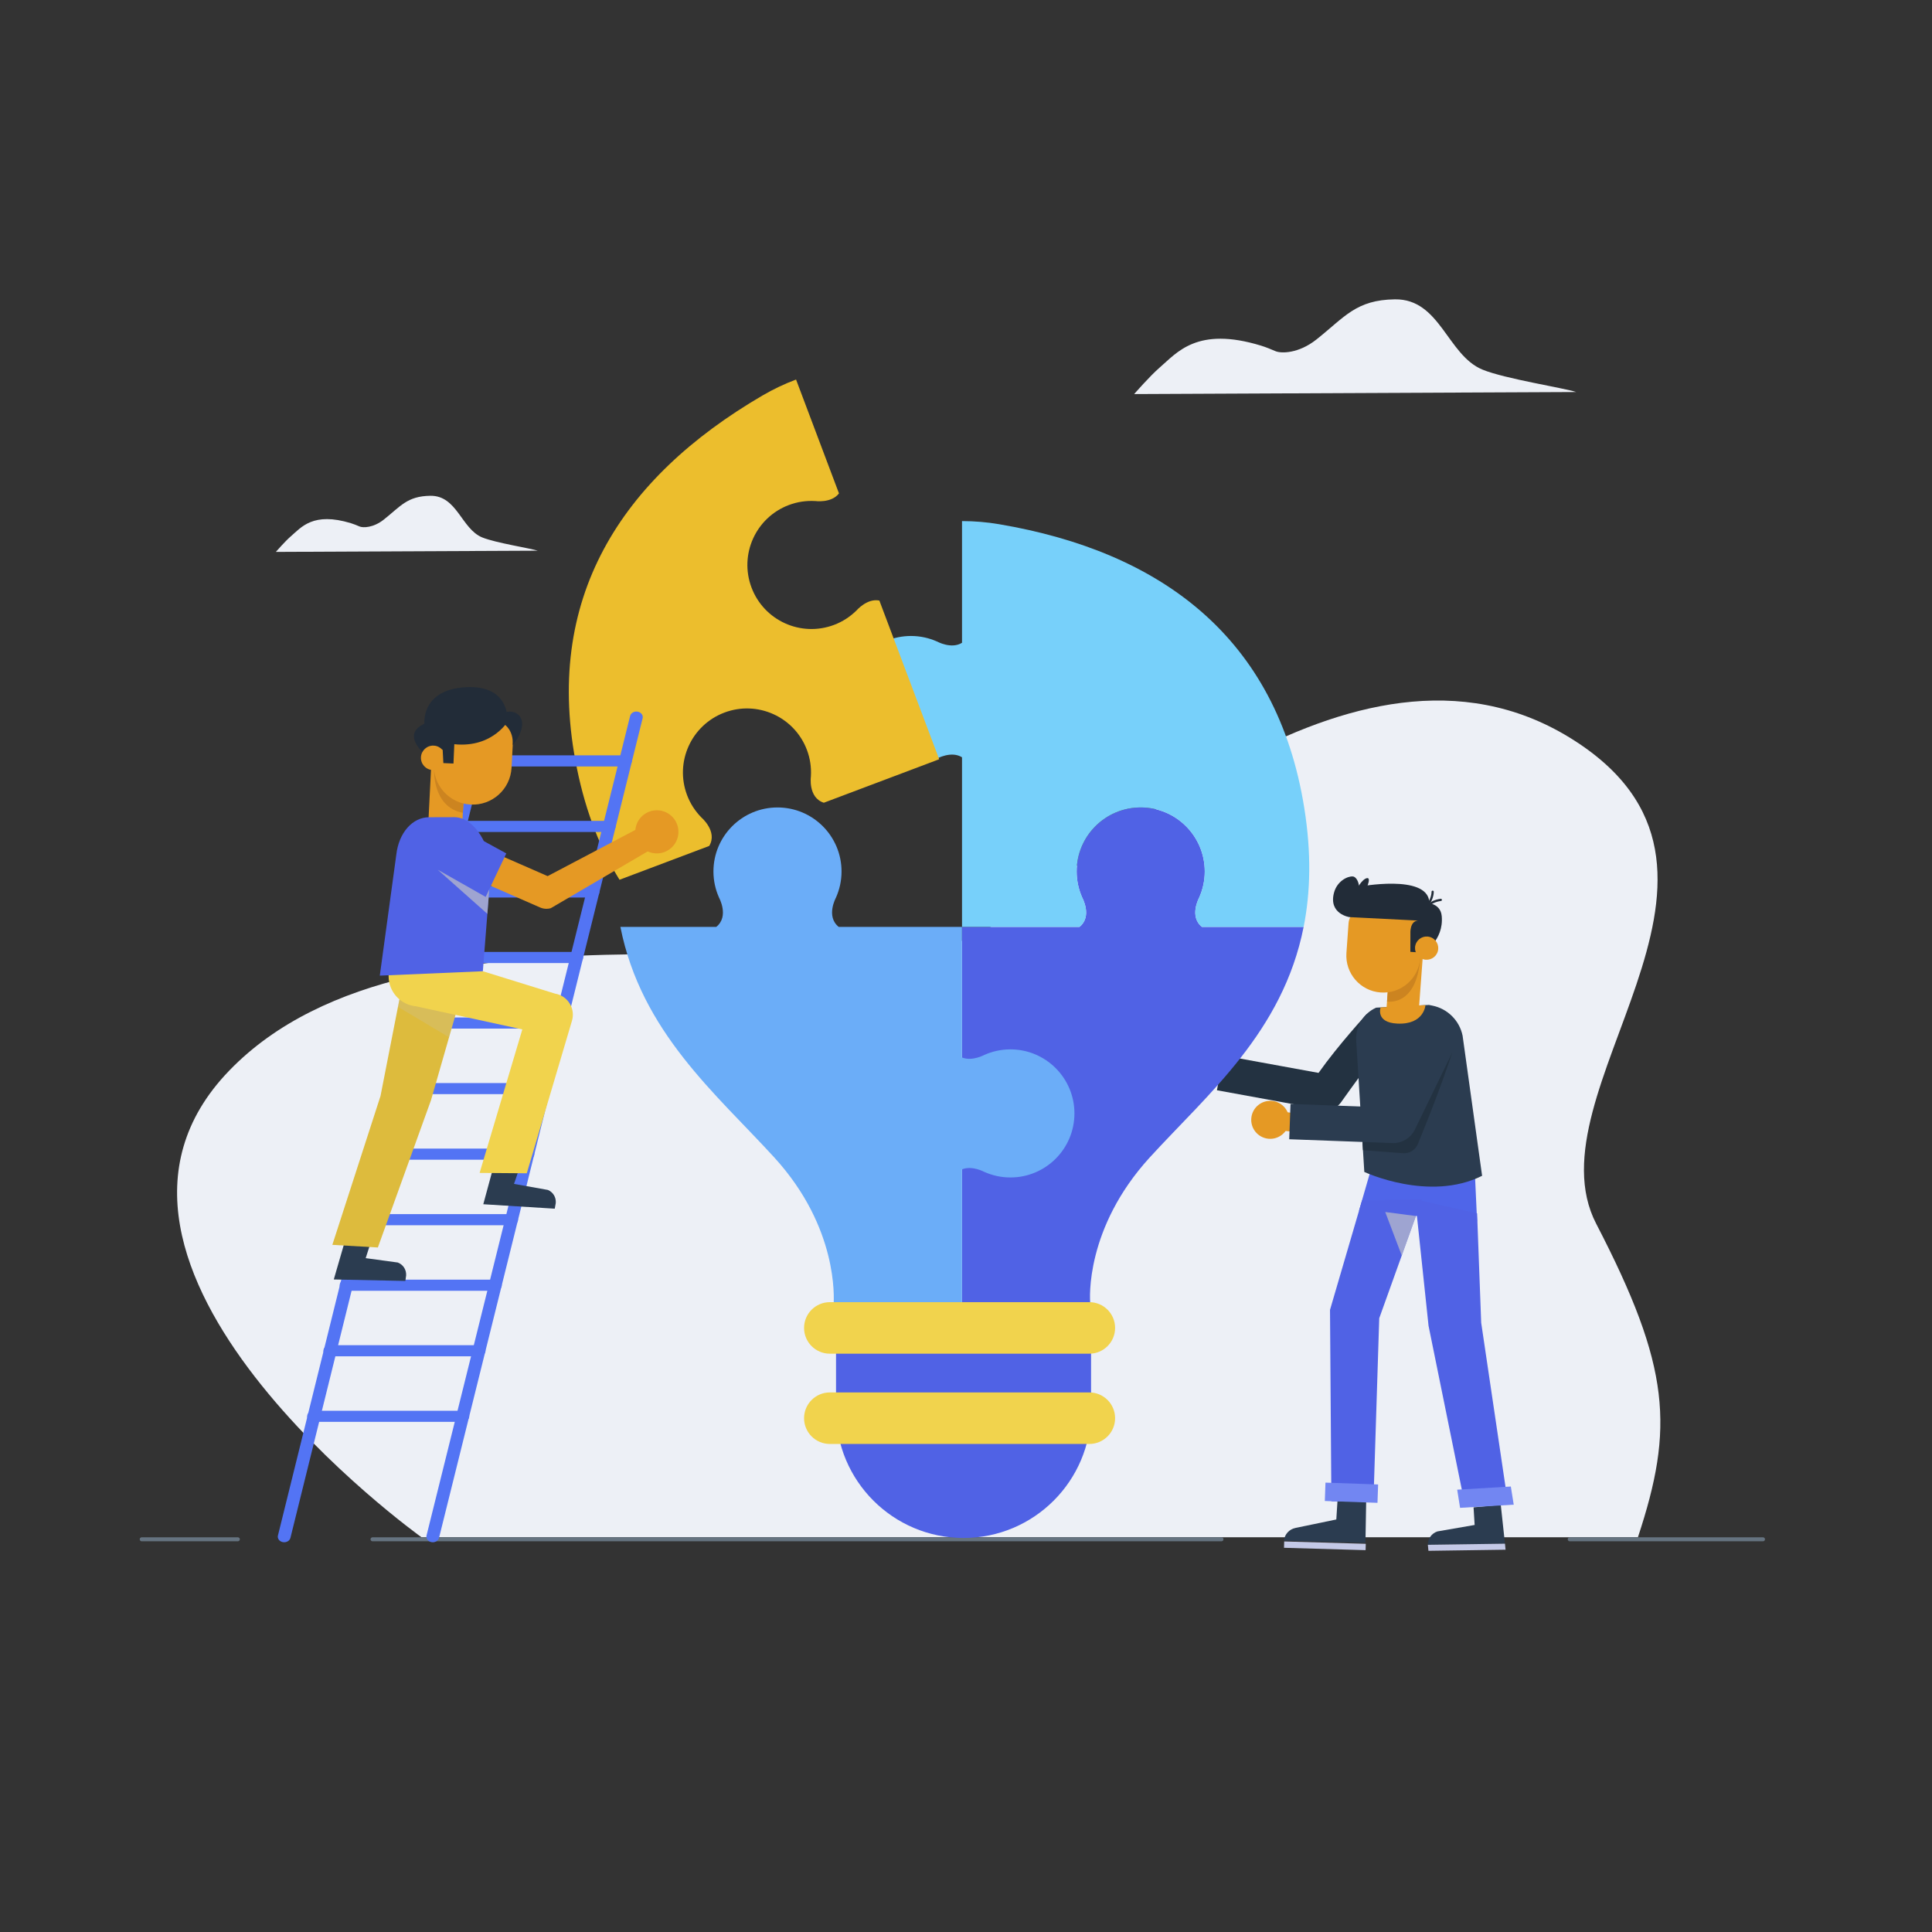 <?xml version="1.0" encoding="UTF-8" standalone="no"?>
<!-- Generator: Adobe Illustrator 27.5.0, SVG Export Plug-In . SVG Version: 6.00 Build 0)  -->

<svg
   version="1.1"
   x="0px"
   y="0px"
   viewBox="0 0 500 500"
   style="enable-background:new 0 0 500 500;"
   xml:space="preserve"
   id="svg229"
   sodipodi:docname="concept.svg"
   inkscape:version="1.1.2 (b8e25be833, 2022-02-05)"
   xmlns:inkscape="http://www.inkscape.org/namespaces/inkscape"
   xmlns:sodipodi="http://sodipodi.sourceforge.net/DTD/sodipodi-0.dtd"
   xmlns="http://www.w3.org/2000/svg"
   xmlns:svg="http://www.w3.org/2000/svg"><rect x="0" y="0" width="500" height="500" fill="#333333" stroke="none"/><defs
   id="defs233" /><sodipodi:namedview
   id="namedview231"
   pagecolor="#505050"
   bordercolor="#eeeeee"
   borderopacity="1"
   inkscape:pageshadow="0"
   inkscape:pageopacity="0"
   inkscape:pagecheckerboard="0"
   showgrid="false"
   inkscape:zoom="1.616"
   inkscape:cx="249.69059"
   inkscape:cy="270.7302"
   inkscape:window-width="1920"
   inkscape:window-height="1001"
   inkscape:window-x="-9"
   inkscape:window-y="-9"
   inkscape:window-maximized="1"
   inkscape:current-layer="svg229" />
<g
   id="BACKGROUND"
   style="display:none">
	<rect
   style="fill:#ffffff"
   width="500"
   height="500"
   id="rect2"
   x="0"
   y="0" />
</g>
<g
   id="OBJECTS">
	<path
   style="fill:#EDF0F6;"
   d="M109.086,397.838c0,0-98.394-70.441-49.749-120.777c48.645-50.336,165.149-17.836,195.531-36.227   c30.382-18.392,98-86.043,154.01-48.238c51.104,34.495-13.511,89.92,4.225,124.123c19.315,37.249,20.144,52.82,10.789,81.119   H109.086z"
   id="path5" />
	<g
   id="g13">
		
			<line
   style="fill:none;stroke:#657380;stroke-width:1.03;stroke-linecap:round;stroke-linejoin:round;stroke-miterlimit:10;"
   x1="96.409"
   y1="398.367"
   x2="316.117"
   y2="398.367"
   id="line7" />
		
			<line
   style="fill:none;stroke:#657380;stroke-width:1.03;stroke-linecap:round;stroke-linejoin:round;stroke-miterlimit:10;"
   x1="406.246"
   y1="398.367"
   x2="456.261"
   y2="398.367"
   id="line9" />
		
			<line
   style="fill:none;stroke:#657380;stroke-width:1.03;stroke-linecap:round;stroke-linejoin:round;stroke-miterlimit:10;"
   x1="36.674"
   y1="398.367"
   x2="61.551"
   y2="398.367"
   id="line11" />
	</g>
	<g
   id="g23">
		<g
   id="g19">
			<path
   style="fill:#EAAB73;"
   d="M315.536,277.629c-0.542,2.66-3.137,4.378-5.797,3.836c-2.66-0.542-4.378-3.137-3.836-5.797     c0.542-2.66,3.137-4.378,5.797-3.836C314.361,272.373,316.078,274.968,315.536,277.629z"
   id="path15" />
			<path
   style="fill:#EAAB73;"
   d="M318.137,280.665l-5.01-1.02c-1.309-0.267-2.161-1.555-1.895-2.864v0     c0.267-1.309,1.555-2.161,2.864-1.895l5.01,1.02c1.309,0.266,2.162,1.555,1.895,2.864l0,0     C320.735,280.078,319.446,280.931,318.137,280.665z"
   id="path17" />
		</g>
		<path
   style="fill:#233241;"
   d="M342.818,287.232c-0.118-0.012-0.237-0.029-0.356-0.051l-27.519-5.026l1.643-8.995l24.652,4.503    c5.175-7.317,12.502-15.248,12.502-15.248l0,0l9.181,0.616c0.317,2.216-1.603,2.169-15.912,22.301    C346.051,286.68,344.446,287.398,342.818,287.232z"
   id="path21" />
	</g>
	<g
   id="g37">
		<path
   style="fill:#5062E5;"
   d="M249.364,398.022L249.364,398.022c-18.225,0-33-14.775-33-33v-25.728h66v25.728    C282.364,383.247,267.59,398.022,249.364,398.022z"
   id="path25" />
		<path
   style="fill:#5062E5;"
   d="M279.367,239.878c3.427-2.729,0.681-7.639,0.681-7.639h0.007c-0.906-2.049-1.419-4.31-1.419-6.695    c0-9.155,7.422-16.576,16.576-16.576c9.155,0,16.576,7.421,16.576,16.576c0,2.384-0.513,4.646-1.419,6.695h0.007    c0,0-2.746,4.91,0.681,7.639h26.322c-5.396,27.219-24.776,43.183-39.84,59.681c-16.668,18.255-15.542,36.584-15.37,37.785    c1.289,8.996-33.202,7.454-33.202,7.454v-104.92H279.367z"
   id="path27" />
		<path
   style="fill:#77D0FA;"
   d="M235.772,164.591c2.384,0,4.646,0.513,6.695,1.419v-0.007c0,0,3.736,2.087,6.502,0.346v-31.492    c3.216,0,6.431,0.27,9.612,0.81c41.724,7.082,71.875,29.128,78.961,73.415c1.88,11.753,1.608,21.876-0.161,30.796h-26.322    c-3.427-2.729-0.681-7.639-0.681-7.639h-0.007c0.906-2.049,1.419-4.31,1.419-6.695c0-9.155-7.421-16.576-16.576-16.576    c-9.155,0-16.576,7.421-16.576,16.576c0,2.384,0.513,4.646,1.419,6.695h-0.007c0,0,2.746,4.91-0.681,7.639h-30.399v-43.892    c-2.766-1.742-6.502,0.345-6.502,0.345v-0.007c-2.049,0.906-4.31,1.419-6.695,1.419c-9.155,0-16.576-7.421-16.576-16.576    C219.195,172.013,226.617,164.591,235.772,164.591z"
   id="path29" />
		<path
   style="fill:#6BADF8;"
   d="M160.556,239.878h24.813c3.427-2.729,0.682-7.639,0.682-7.639h0.007    c-0.906-2.049-1.42-4.31-1.42-6.695c0-9.155,7.421-16.576,16.576-16.576c9.155,0,16.576,7.421,16.576,16.576    c0,2.384-0.513,4.646-1.419,6.695h0.007c0,0-2.745,4.91,0.681,7.639h31.908v33.796c2.66,1.076,5.824-0.687,5.824-0.687v0.007    c2.049-0.906,4.31-1.419,6.695-1.419c9.155,0,16.576,7.421,16.576,16.576c0,9.155-7.421,16.576-16.576,16.576    c-2.384,0-4.646-0.513-6.695-1.419v0.007c0,0-3.164-1.763-5.824-0.688v42.171c0,0-33.192,1.542-33.202-7.454    c-0.001-1.213,1.298-19.529-15.37-37.785C185.332,283.061,165.952,267.097,160.556,239.878z"
   id="path31" />
		<path
   style="fill:#F1D34D;"
   d="M281.92,350.333h-67.162c-3.682,0-6.667-2.985-6.667-6.667l0,0c0-3.682,2.985-6.667,6.667-6.667    h67.162c3.682,0,6.667,2.985,6.667,6.667l0,0C288.586,347.348,285.602,350.333,281.92,350.333z"
   id="path33" />
		<path
   style="fill:#F1D34D;"
   d="M281.92,373.695h-67.162c-3.682,0-6.667-2.985-6.667-6.667l0,0c0-3.682,2.985-6.667,6.667-6.667    h67.162c3.682,0,6.667,2.985,6.667,6.667l0,0C288.586,370.71,285.602,373.695,281.92,373.695z"
   id="path35" />
	</g>
	<g
   id="g99">
		<polygon
   style="fill:#4F65E9;"
   points="354.609,303.306 351.704,313.356 382.27,316.084 381.685,303.339   "
   id="polygon39" />
		<polygon
   style="fill:#5062E5;"
   points="367.988,310.39 356.946,341.161 355.438,388.691 344.559,388.534 344.205,338.988     352.498,310.647   "
   id="polygon41" />
		<polygon
   style="opacity:0.66;fill:#C6C6C6;"
   points="366.438,314.708 358.499,313.668 362.77,324.93   "
   id="polygon43" />
		<polygon
   style="fill:#5062E5;"
   points="382.273,314.013 383.331,342.324 390.281,389.233 379.048,389.091 369.707,343.116     366.243,310.384   "
   id="polygon45" />
		<g
   id="g51">
			<path
   style="fill:#2B3C50;"
   d="M346.139,388.46l7.423,0.214l-0.184,10.64l-21.105-0.609l0,0c0.21-1.665,1.38-2.941,3.023-3.282     l10.541-2.184L346.139,388.46z"
   id="path47" />
			
				<rect
   x="332.245"
   y="399.009"
   transform="matrix(1 0.029 -0.029 1 11.675 -9.721)"
   style="fill:#C4C9E7;"
   width="21.114"
   height="1.644"
   id="rect49" />
		</g>
		<g
   id="g57">
			<path
   style="fill:#2B3C50;"
   d="M381.355,390.105l7.041-0.68l1.091,10.078l-19.959,0.29l0,0c0-1.598,0.954-2.944,2.467-3.461     l9.642-1.674L381.355,390.105z"
   id="path53" />
			<polygon
   style="fill:#C4C9E7;"
   points="389.487,399.503 369.528,399.793 369.678,401.352 389.637,401.061    "
   id="polygon55" />
		</g>
		<path
   style="fill:#2B3C50;"
   d="M369.808,260.075l0.894,0.18c3.927,0.789,7.003,3.848,7.816,7.77l5.051,36.27    c-13.717,6.858-30.487-1.001-30.487-1.001l-2.079-33.735c-0.328-3.722,1.734-7.243,5.141-8.777l0,0L369.808,260.075z"
   id="path59" />
		<path
   style="fill:#E59924;"
   d="M357.298,260.716l11.611-0.602c0,0-0.318,5.119-7.296,4.79    C355.92,264.636,357.298,260.716,357.298,260.716z"
   id="path61" />
		<g
   id="g67">
			<path
   style="fill:#E59924;"
   d="M333.619,290.324c-0.283,2.7-2.701,4.659-5.401,4.376c-2.7-0.283-4.659-2.701-4.376-5.401     c0.283-2.7,2.701-4.659,5.401-4.376C331.943,285.206,333.902,287.624,333.619,290.324z"
   id="path63" />
			<path
   style="fill:#E59924;"
   d="M336.5,293.096l-5.085-0.533c-1.328-0.139-2.301-1.34-2.162-2.668l0,0     c0.139-1.328,1.34-2.301,2.668-2.162l5.085,0.533c1.328,0.139,2.301,1.34,2.162,2.668l0,0     C339.029,292.262,337.828,293.235,336.5,293.096z"
   id="path65" />
		</g>
		<path
   style="fill:#2B3C50;"
   d="M333.65,294.836l0.337-9.137l25.181,0.93l9.385-20.229c1.129-2.258,3.874-3.174,6.133-2.046l0,0    c2.259,1.129,3.174,3.874,2.046,6.133l-10.701,22.863c-0.801,1.604-2.466,2.591-4.258,2.525L333.65,294.836z"
   id="path69" />
		
			<rect
   x="347.673"
   y="379.529"
   transform="matrix(0.035 -0.999 0.999 0.035 -48.455 722.495)"
   style="fill:#7286F2;"
   width="4.757"
   height="13.64"
   id="rect71" />
		<polygon
   style="fill:#7286F2;"
   points="377.119,385.53 391,384.708 391.75,389.406 377.869,390.227   "
   id="polygon73" />
		<path
   style="fill:#233241;"
   d="M352.603,295.536l8.129,0.302c2.287-0.066,4.356-1.376,5.395-3.414l9.765-20.14    c-3.926,11.811-8.965,23.801-8.965,23.801c-0.618,1.53-2.153,2.487-3.799,2.37l-10.393-0.787L352.603,295.536z"
   id="path75" />
		<g
   id="g97">
			<polygon
   style="fill:#E59924;"
   points="367.046,263.311 358.707,262.606 360.017,244.994 368.356,245.699    "
   id="polygon77" />
			<path
   style="fill:#CC8420;"
   d="M358.962,259.185c0,0,7.654,1.497,8.581-11.194l-8.405,8.818L358.962,259.185z"
   id="path79" />
			<path
   style="fill:#E59924;"
   d="M357.316,256.852L357.316,256.852c-5.271-0.377-9.238-4.956-8.861-10.227l0.548-7.665     c0.166-2.319,2.18-4.064,4.499-3.898l14.89,1.065l-0.849,11.863C367.166,253.262,362.587,257.229,357.316,256.852z"
   id="path81" />
			<path
   style="fill:#222C38;"
   d="M368.316,246.55L365,246.335l0.012-4.768c0,0-0.203-3.194,1.977-3.325l-17.788-0.898     c0,0-5.381-0.81-3.977-6.256c0.802-3.112,3.6-4.376,4.881-4.263c0.976,0.086,1.604,1.672,1.601,2.652v0.002     c0,0,17.552-3.365,18.192,3.87c0.511,5.779-1.06,7.069-1.06,7.069L368.316,246.55z"
   id="path83" />
			<path
   style="fill:#222C38;"
   d="M368.63,233.621c0,0,4.153-0.216,4.489,3.458c0.582,6.374-4.802,9.471-4.802,9.471l0.076-10.422     L368.63,233.621z"
   id="path85" />
			<path
   style="fill:#E59924;"
   d="M372.098,246.219c-0.466,1.594-2.136,2.508-3.73,2.042c-1.594-0.466-2.508-2.136-2.042-3.73     c0.466-1.594,2.136-2.508,3.73-2.041C371.65,242.955,372.564,244.625,372.098,246.219z"
   id="path87" />
			<path
   style="fill:#222C38;"
   d="M350.901,230.473c0,0,1.515-2.984,2.878-3.214c1.362-0.23-0.611,3.713-0.611,3.713     L350.901,230.473z"
   id="path89" />
			<path
   style="fill:#FFFFFF;"
   d="M358.962,259.185"
   id="path91" />
			<path
   style="fill:#222C38;"
   d="M368.625,235.27c-0.082,0-0.164-0.037-0.22-0.106c-0.099-0.122-0.079-0.299,0.042-0.398     c2.095-1.697,2.04-3.958,2.04-3.981c-0.006-0.157,0.116-0.288,0.271-0.294c0.004,0,0.009,0,0.011,0     c0.151,0,0.277,0.119,0.283,0.271c0.004,0.103,0.076,2.563-2.249,4.444C368.751,235.249,368.688,235.27,368.625,235.27z"
   id="path93" />
			<path
   style="fill:#222C38;"
   d="M369.423,235.527c-0.011,0-0.023-0.002-0.035-0.003c-0.155-0.018-0.266-0.161-0.246-0.316     c0.275-2.236,3.576-2.588,3.715-2.602c0.01,0,0.02-0.001,0.028-0.001c0.144,0,0.267,0.11,0.283,0.256     c0.016,0.155-0.099,0.295-0.254,0.311c-0.03,0.003-2.989,0.321-3.21,2.108C369.688,235.421,369.565,235.527,369.423,235.527z"
   id="path95" />
		</g>
	</g>
	<g
   id="g105">
		<path
   style="fill:#EDF0F6;"
   d="M71.391,142.831c0,0,2.42-2.784,3.904-4.06c2.672-2.298,5.736-6.359,15.534-3.366    c0.762,0.233,1.499,0.541,2.233,0.852c0.864,0.366,3.54,0.375,6.28-1.801c4.355-3.458,6.058-6.066,12.023-6.148    c6.942-0.094,8.033,8.559,13.429,10.774c3.433,1.41,12.492,2.811,14.365,3.435L71.391,142.831z"
   id="path101" />
		<path
   style="fill:#EDF0F6;"
   d="M293.524,101.983c0,0,4.086-4.7,6.59-6.853c4.51-3.879,9.682-10.734,26.222-5.682    c1.286,0.393,2.531,0.914,3.769,1.438c1.458,0.618,5.975,0.634,10.601-3.039c7.351-5.837,10.226-10.241,20.296-10.378    c11.718-0.159,13.561,14.449,22.669,18.188c5.796,2.379,21.087,4.745,24.25,5.799L293.524,101.983z"
   id="path103" />
	</g>
	<g
   id="g187">
		<path
   style="fill:#ECBE2D;"
   d="M149.319,198.917c-8.99-43.94,11.447-75.203,47.991-96.548c2.786-1.627,5.699-3.014,8.708-4.148    l11.108,29.468c-1.974,2.605-6.206,1.97-6.206,1.97l0.002,0.007c-2.237-0.126-4.534,0.192-6.765,1.033    c-8.566,3.229-12.893,12.791-9.664,21.358c3.229,8.566,12.791,12.893,21.358,9.664c2.231-0.841,4.166-2.119,5.764-3.69    l0.003,0.007c0,0,2.76-3.271,5.962-2.616l15.482,41.071l-29.857,11.254c-4.169-1.345-3.332-6.908-3.332-6.908l-0.007,0.003    c0.126-2.237-0.192-4.534-1.033-6.765c-3.229-8.566-12.791-12.893-21.358-9.664c-8.566,3.229-12.893,12.791-9.664,21.358    c0.841,2.231,2.119,4.166,3.69,5.764l-0.007,0.003c0,0,4.301,3.626,2.057,7.388l-23.219,8.752    C155.531,219.955,151.705,210.579,149.319,198.917z"
   id="path107" />
		<g
   id="g135">
			<path
   style="fill:#5374F4;"
   d="M73.55,399.133c0.763,0,1.448-0.461,1.615-1.136l52.493-212.106     c0.193-0.778-0.377-1.544-1.269-1.71c-0.885-0.18-1.773,0.326-1.966,1.104L71.93,397.391c-0.193,0.778,0.377,1.544,1.269,1.71     C73.317,399.123,73.435,399.133,73.55,399.133z"
   id="path109" />
			<path
   style="fill:#5374F4;"
   d="M112.006,399.133c0.763,0,1.448-0.461,1.615-1.136l52.691-212.106     c0.193-0.776-0.374-1.542-1.269-1.71c-0.892-0.18-1.773,0.326-1.966,1.104l-52.691,212.106c-0.193,0.776,0.374,1.542,1.269,1.71     C111.773,399.123,111.891,399.133,112.006,399.133z"
   id="path111" />
			<path
   style="fill:#5374F4;"
   d="M123.236,198.354h38.645c0.914,0,1.655-0.645,1.655-1.439c0-0.794-0.742-1.439-1.655-1.439     h-38.645c-0.914,0-1.655,0.645-1.655,1.439C121.581,197.709,122.323,198.354,123.236,198.354z"
   id="path113" />
			<path
   style="fill:#5374F4;"
   d="M119.028,215.316h38.645c0.914,0,1.655-0.645,1.655-1.439c0-0.794-0.742-1.439-1.655-1.439     h-38.645c-0.914,0-1.655,0.645-1.655,1.439C117.373,214.671,118.115,215.316,119.028,215.316z"
   id="path115" />
			<path
   style="fill:#5374F4;"
   d="M114.818,232.277h38.645c0.914,0,1.655-0.645,1.655-1.439c0-0.794-0.742-1.439-1.655-1.439     h-38.645c-0.914,0-1.655,0.645-1.655,1.439C113.163,231.633,113.904,232.277,114.818,232.277z"
   id="path117" />
			<path
   style="fill:#5374F4;"
   d="M110.61,249.241h38.642c0.914,0,1.655-0.645,1.655-1.439c0-0.794-0.742-1.439-1.655-1.439H110.61     c-0.914,0-1.655,0.645-1.655,1.439C108.955,248.596,109.696,249.241,110.61,249.241z"
   id="path119" />
			<path
   style="fill:#5374F4;"
   d="M106.4,266.203h38.645c0.914,0,1.655-0.645,1.655-1.439c0-0.794-0.742-1.439-1.655-1.439H106.4     c-0.914,0-1.655,0.645-1.655,1.439C104.744,265.558,105.486,266.203,106.4,266.203z"
   id="path121" />
			<path
   style="fill:#5374F4;"
   d="M102.189,283.165h38.645c0.914,0,1.655-0.645,1.655-1.439c0-0.794-0.742-1.439-1.655-1.439     h-38.645c-0.914,0-1.655,0.645-1.655,1.439C100.534,282.52,101.276,283.165,102.189,283.165z"
   id="path123" />
			<path
   style="fill:#5374F4;"
   d="M97.981,300.129h38.645c0.914,0,1.655-0.645,1.655-1.439c0-0.794-0.742-1.439-1.655-1.439H97.981     c-0.914,0-1.655,0.645-1.655,1.439C96.326,299.484,97.068,300.129,97.981,300.129z"
   id="path125" />
			<path
   style="fill:#5374F4;"
   d="M93.771,317.091h38.644c0.914,0,1.655-0.645,1.655-1.439c0-0.794-0.742-1.439-1.655-1.439H93.771     c-0.914,0-1.656,0.645-1.656,1.439C92.115,316.446,92.857,317.091,93.771,317.091z"
   id="path127" />
			<path
   style="fill:#5374F4;"
   d="M89.563,334.052h38.642c0.914,0,1.655-0.645,1.655-1.439c0-0.794-0.742-1.439-1.655-1.439H89.563     c-0.914,0-1.655,0.645-1.655,1.439C87.907,333.408,88.649,334.052,89.563,334.052z"
   id="path129" />
			<path
   style="fill:#5374F4;"
   d="M85.352,351.016h38.645c0.914,0,1.655-0.645,1.655-1.439c0-0.794-0.742-1.44-1.655-1.44H85.352     c-0.914,0-1.655,0.645-1.655,1.44C83.697,350.371,84.439,351.016,85.352,351.016z"
   id="path131" />
			<path
   style="fill:#5374F4;"
   d="M81.142,367.978h38.645c0.914,0,1.655-0.645,1.655-1.439c0-0.794-0.742-1.439-1.655-1.439H81.142     c-0.914,0-1.655,0.645-1.655,1.439C79.487,367.333,80.228,367.978,81.142,367.978z"
   id="path133" />
		</g>
		<g
   id="g183">
			<g
   id="g153">
				<polygon
   style="fill:#E59924;"
   points="110.854,212.875 119.644,213.219 120.537,195.494 111.747,195.15     "
   id="polygon137" />
				<path
   style="fill:#CC8420;"
   d="M112.344,199.092c0,0-0.529,9.776,7.444,11.267l0.305-4.646L112.344,199.092z"
   id="path139" />
				<path
   style="fill:#222C38;"
   d="M112.894,186.429c0,0-11.729,1.568-1.731,9.936L112.894,186.429z"
   id="path141" />
				<path
   style="fill:#E59924;"
   d="M121.809,208.219L121.809,208.219c5.549,0.293,10.285-3.969,10.577-9.518l0.658-12.489      l-20.095-1.059l-0.658,12.489C111.998,203.191,116.26,207.926,121.809,208.219z"
   id="path143" />
				<path
   style="fill:#222C38;"
   d="M130.605,187.515c0,0,2.306,1.463,2.103,5.308c0,0,4.103-4.791,1.646-7.627      c-0.62-0.715-1.572-1.056-2.518-1.032c-1.431,0.036-3.913,0.498-6.939,2.71C120.07,190.404,130.605,187.515,130.605,187.515z"
   id="path145" />
				<path
   style="fill:#222C38;"
   d="M131.262,185.632c0,0,0.236-8.919-11.757-7.701c-12.377,1.257-10.887,12.727-6.559,17.156      l2.432-1.62L131.262,185.632z"
   id="path147" />
				<path
   style="fill:#E59924;"
   d="M108.94,195.958c-0.092,1.744,1.247,3.232,2.991,3.324c1.744,0.092,3.232-1.247,3.324-2.991      c0.092-1.744-1.247-3.232-2.991-3.324C110.52,192.876,109.032,194.215,108.94,195.958z"
   id="path149" />
				<path
   style="fill:#222C38;"
   d="M114.484,192.568l0.258,4.919l2.616,0.114l0.217-4.997c10.237,1.039,14.204-6.458,14.204-6.458      c-1.266-0.067-13.557-3.554-17.304-2.448c-3.747,1.105-2.21,9.271-2.21,9.271l2.08-2.044L114.484,192.568z"
   id="path151" />
			</g>
			<g
   id="g181">
				<g
   id="g169">
					<path
   style="fill:#2B3C50;"
   d="M134.459,302.183l-6.496-1.182l-2.888,10.655l18.493,1.151l0.261-1.438       c0.125-1.486-0.658-2.812-2.024-3.411l-8.765-1.563L134.459,302.183z"
   id="path155" />
					<g
   id="g165">
						<path
   style="fill:#2B3C50;"
   d="M96.182,320.8l-6.539-0.913l-3.26,11.236l18.525,0.387l0.202-1.447        c0.063-1.49-0.773-2.783-2.163-3.325l-8.306-1.13L96.182,320.8z"
   id="path157" />
						<polygon
   style="fill:#DDBB3D;"
   points="103.866,256.104 98.475,283.648 86.01,322.166 97.792,322.849 111.54,284.734         119.759,256.104       "
   id="polygon159" />
						<polygon
   style="opacity:0.21;fill:#C6C6C6;"
   points="103.373,258.625 117.881,262.647 116.216,268.447 102.993,260.565               "
   id="polygon161" />
						<path
   style="fill:#F1D34D;"
   d="M124.961,251.355l18.664,5.788c3.294,0.547,5.358,3.863,4.394,7.06l-11.687,39.44        l-12.208-0.092l11.054-37.141l-27.472-5.975c-4.04-0.362-7.135-3.747-7.135-7.803v-1.276H124.961z"
   id="path163" />
					</g>
					<path
   style="fill:#5062E5;"
   d="M117.588,211.485L117.588,211.485c5.336,0.021,9.437,7.619,9.437,13.598l-2.064,26.272       l-26.67,1.14l4.268-31.273c0.635-5.718,4.22-9.736,8.51-9.718L117.588,211.485z"
   id="path167" />
				</g>
				<g
   id="g179">
					<g
   id="g173">
						<path
   style="fill:#E59924;"
   d="M166.199,219.376c2.262,2.096,5.795,1.96,7.891-0.302c2.096-2.262,1.96-5.795-0.302-7.891        c-2.262-2.096-5.795-1.96-7.891,0.302C163.801,213.748,163.937,217.281,166.199,219.376z"
   id="path171" />
					</g>
					<path
   style="fill:#E59924;"
   d="M141.425,235.198c-0.563,0-1.124-0.116-1.646-0.344l-25.947-11.352l3.293-7.527l24.6,10.763       l27.942-14.717l2.23,5.812l-29.356,17.21C142.175,235.147,141.799,235.198,141.425,235.198z"
   id="path175" />
					<path
   style="fill:#5062E5;"
   d="M131.029,220.864l-5.337,11.256l-11.427-6.358c-3.071-1.708-4.117-5.62-2.308-8.633l0,0       c1.522-2.535,4.618-3.648,7.406-2.661L131.029,220.864z"
   id="path177" />
				</g>
			</g>
		</g>
		<polygon
   style="opacity:0.66;fill:#C6C6C6;"
   points="126.627,230.148 126.128,236.504 113.285,225.083 125.692,232.12   "
   id="polygon185" />
	</g>
</g>

</svg>
